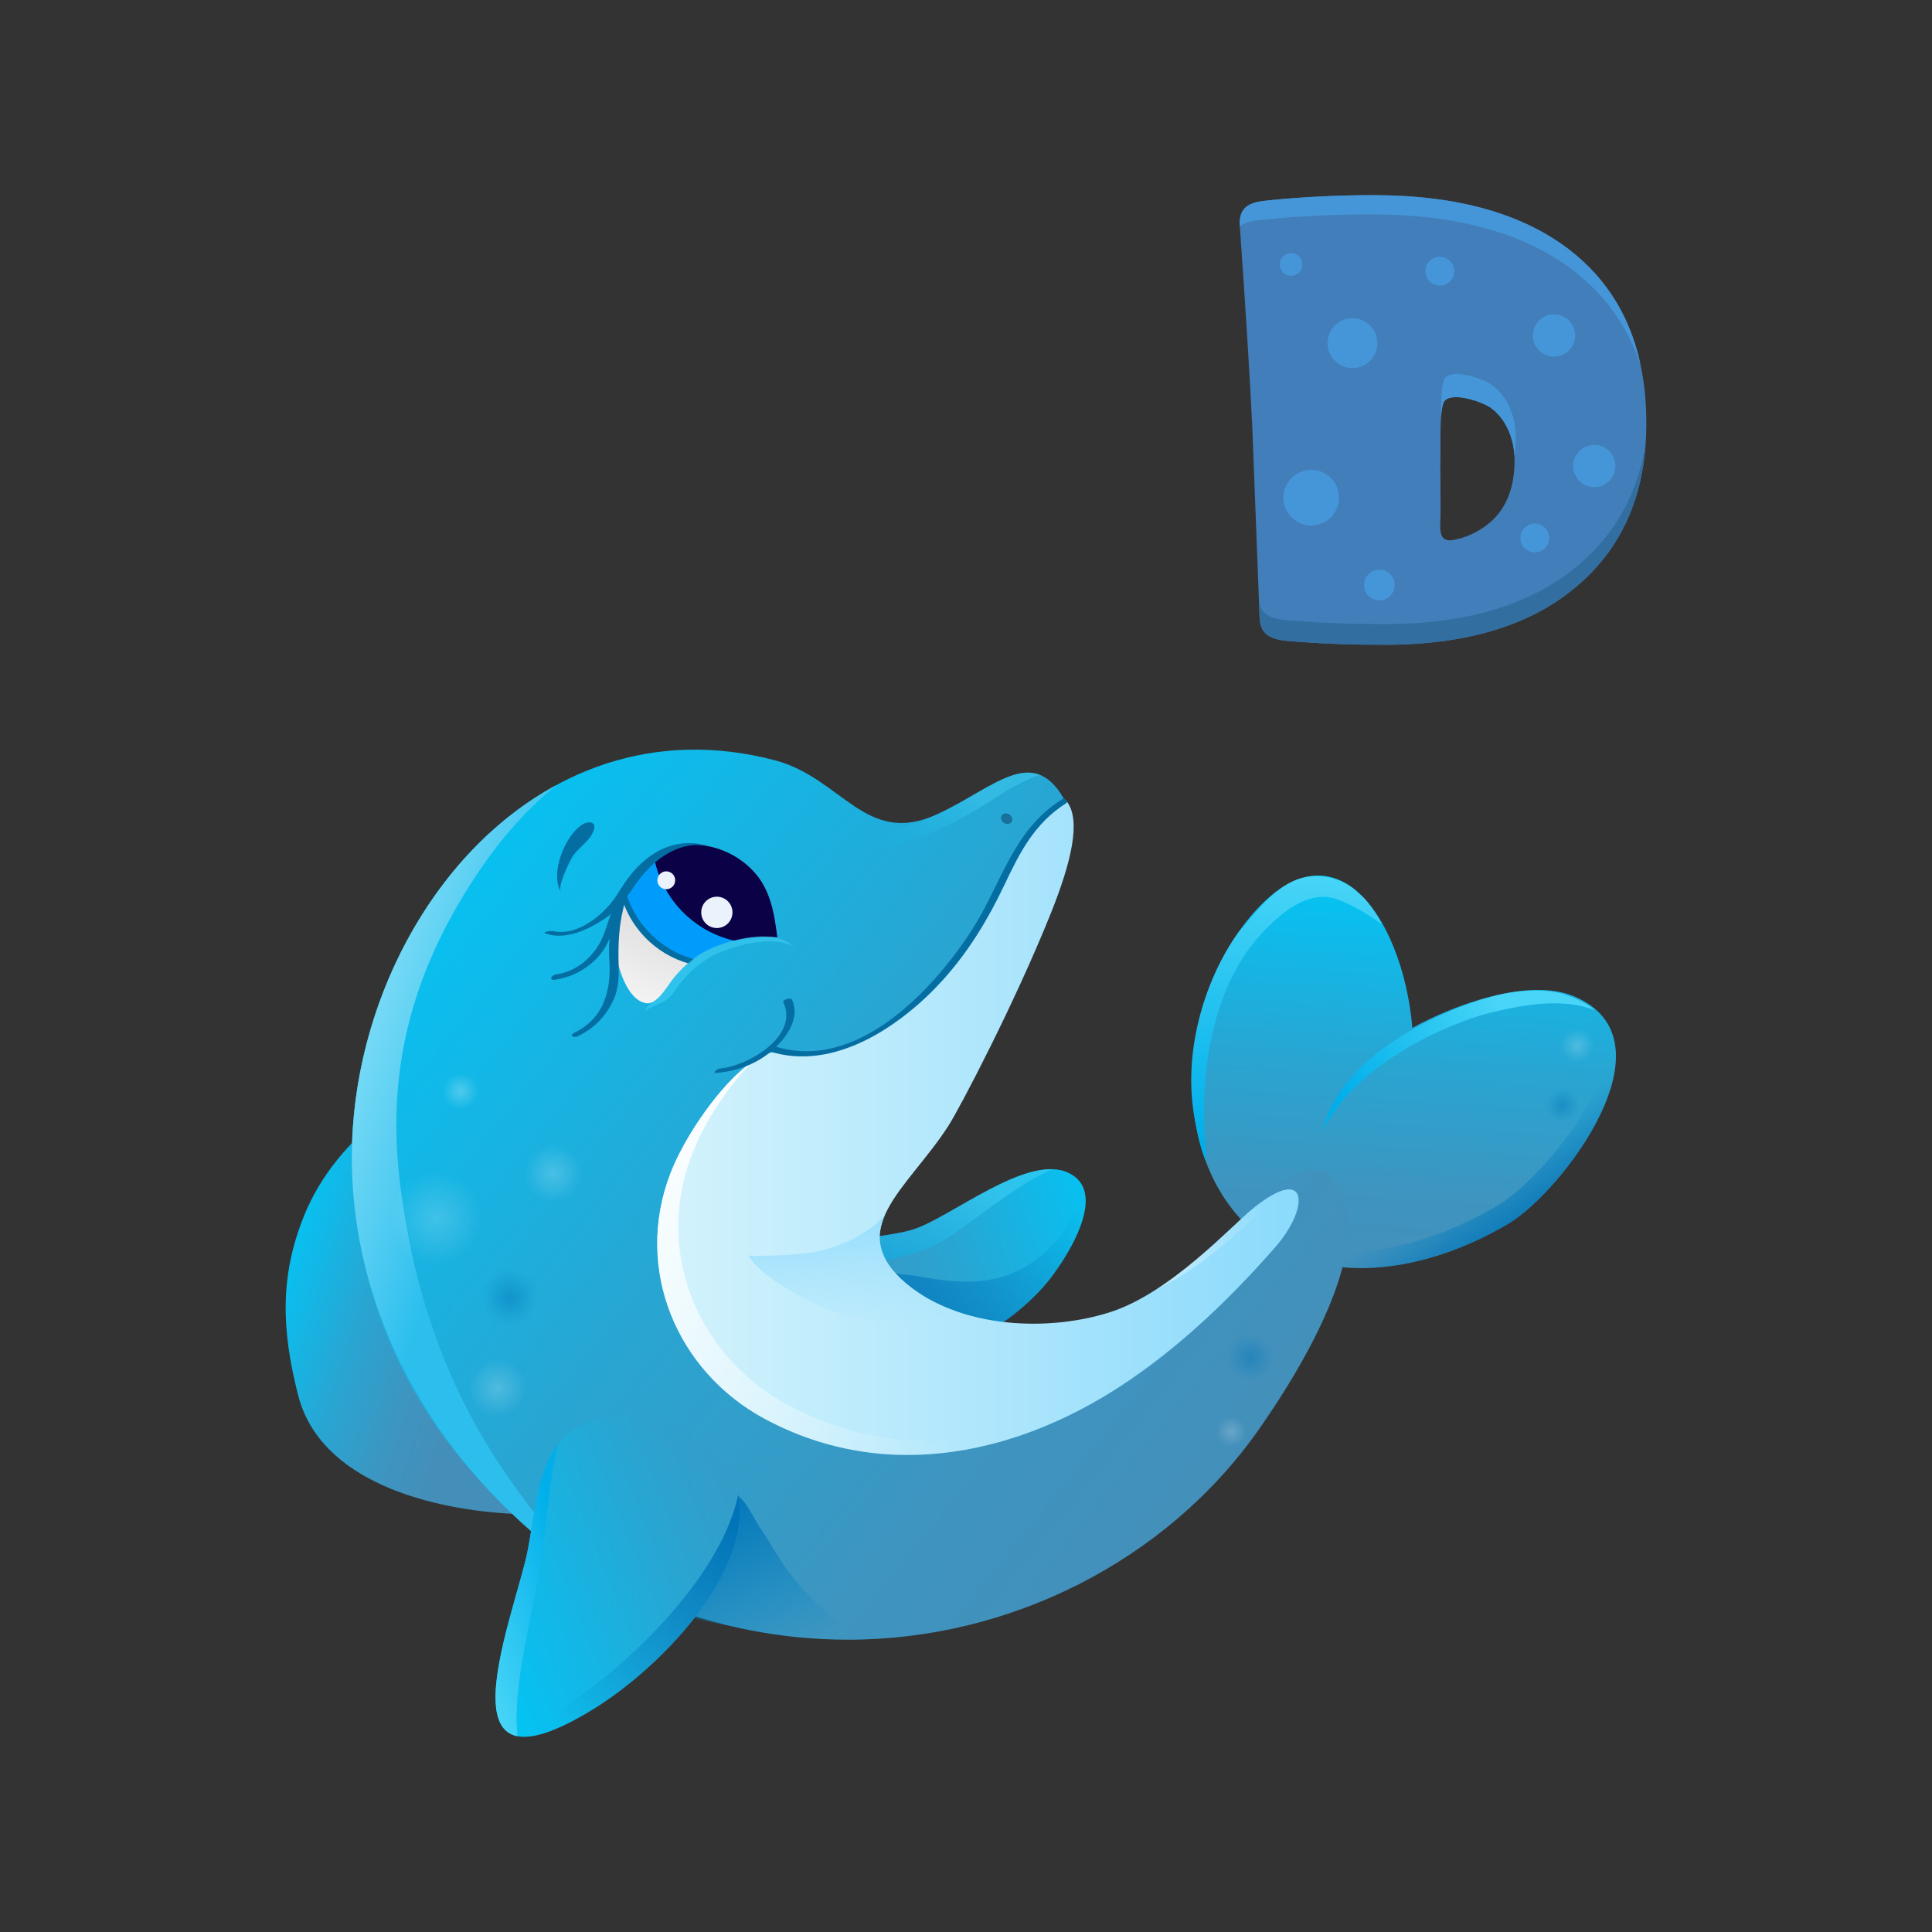 <?xml version="1.0" encoding="utf-8"?>
<!-- Generator: Adobe Illustrator 15.1.0, SVG Export Plug-In . SVG Version: 6.00 Build 0)  -->
<!DOCTYPE svg PUBLIC "-//W3C//DTD SVG 1.1//EN" "http://www.w3.org/Graphics/SVG/1.1/DTD/svg11.dtd">
<svg version="1.1" id="Layer_1" xmlns="http://www.w3.org/2000/svg" xmlns:xlink="http://www.w3.org/1999/xlink" x="0px" y="0px"
	 width="512px" height="512px" viewBox="0 0 512 512" enable-background="new 0 0 512 512" xml:space="preserve">
<rect x="0" y="0" width="512" height="512" fill="#333333" stroke="none"/>
<g>
	<g>
		<path fill="#427EBA" d="M436.3,112.196c0,18.035-5.913,32.223-17.733,42.563c-12.197,10.742-29.376,16.111-51.547,16.111
			c-7.421,0-14.838-0.175-22.232-0.745c-5.233-0.403-10.742-0.181-10.981-6.432c-0.016-0.42-1.938-50.524-1.938-50.524
			c-0.632-13.129-1.729-30.841-3.296-53.132c-0.361-5.137,2.353-6.396,7.111-6.891c9.138-0.949,18.578-1.426,28.328-1.426
			c22.224,0,39.613,4.898,52.18,14.688C429.595,76.901,436.3,92.164,436.3,112.196z M401.373,121.974
			c0-5.875-2.427-11.193-6.438-13.992c-2.102-1.458-9.877-4.2-12.068-1.768c-1.396,1.553-1.081,10.498-1.114,12.396
			c-0.099,5.444,0.067,15.578,0,18.258c-0.065,2.521-0.737,6.743,2.902,6.29c3.673-0.456,7.569-2.398,10.259-4.754
			C399.22,134.686,401.373,129.209,401.373,121.974z"/>
		<path fill="#4596D8" d="M395.198,101.877c-2.121-1.471-9.976-4.241-12.188-1.784c-1.13,1.253-1.15,7.289-1.133,10.635
			c0.142-2.074,0.428-3.891,0.986-4.514c2.191-2.434,9.969,0.31,12.068,1.768c3.746,2.614,6.11,7.429,6.406,12.841
			c0.234-1.51,0.358-3.112,0.358-4.814C401.7,110.074,399.248,104.704,395.198,101.877z"/>
		<path fill="#326EA0" d="M419.058,149.117c-12.313,10.849-29.663,16.27-52.051,16.27c-7.494,0-14.986-0.177-22.453-0.752
			c-4.82-0.372-9.875-0.22-10.903-4.984c0.095,2.458,0.149,3.972,0.152,4.044c0.239,6.251,5.748,6.028,10.981,6.432
			c7.396,0.57,14.813,0.745,22.232,0.745c22.169,0,39.35-5.369,51.545-16.111c10.643-9.308,16.492-21.732,17.557-37.273
			C434.086,130.404,428.399,140.949,419.058,149.117z"/>
		<path fill="#4596D8" d="M334.083,58.281c9.45-0.98,19.216-1.473,29.3-1.473c22.979,0,40.967,5.063,53.959,15.188
			c8.291,6.489,14.103,14.744,17.436,24.761c-2.674-12.623-8.867-22.74-18.59-30.348c-12.563-9.79-29.955-14.688-52.178-14.688
			c-9.75,0-19.19,0.477-28.328,1.426c-4.729,0.49-7.438,1.737-7.119,6.788C329.833,58.96,331.713,58.528,334.083,58.281z"/>
		<circle fill="#4596D8" cx="358.421" cy="90.942" r="6.612"/>
		<circle fill="#4596D8" cx="411.828" cy="88.907" r="5.596"/>
		<circle fill="#4596D8" cx="365.543" cy="155.03" r="4.068"/>
		<circle fill="#4596D8" cx="422.509" cy="123.495" r="5.595"/>
		<circle fill="#4596D8" cx="347.487" cy="131.887" r="7.375"/>
		<circle fill="#4596D8" cx="381.566" cy="71.868" r="3.814"/>
		<circle fill="#4596D8" cx="406.742" cy="142.568" r="3.814"/>
		<circle fill="#4596D8" cx="342.149" cy="70.087" r="3.004"/>
	</g>
	<g>
		
			<linearGradient id="SVGID_1_" gradientUnits="userSpaceOnUse" x1="154.937" y1="663.653" x2="209.874" y2="681.568" gradientTransform="matrix(1 0 0 1 -83.2 -328.981)">
			<stop  offset="0" style="stop-color:#00C7F7"/>
			<stop  offset="0.093" style="stop-color:#09BFEF"/>
			<stop  offset="0.469" style="stop-color:#29A5D2"/>
			<stop  offset="0.785" style="stop-color:#3D95C0"/>
			<stop  offset="1" style="stop-color:#448FBA"/>
		</linearGradient>
		<path fill="url(#SVGID_1_)" d="M136.52,401.215c1.361,0.066,2.703,0.086,4.024,0.064c-0.604,0.017-15.305-19.486-16.963-21.805
			c-8.229-11.479-17.658-27.498-20.558-41.787c-3.126-15.429,1.631-27.352-0.834-42.773c-9.804,7.6-17.38,16.764-21.609,27.268
			c-6.365,15.795-6.087,29.924-1.563,47.606C84.858,392.596,113.986,400.148,136.52,401.215z"/>
		
			<linearGradient id="SVGID_2_" gradientUnits="userSpaceOnUse" x1="458.468" y1="561.561" x2="451.714" y2="667.374" gradientTransform="matrix(1 0 0 1 -83.2 -328.981)">
			<stop  offset="0" style="stop-color:#00C7F7"/>
			<stop  offset="0.093" style="stop-color:#09BFEF"/>
			<stop  offset="0.469" style="stop-color:#29A5D2"/>
			<stop  offset="0.785" style="stop-color:#3D95C0"/>
			<stop  offset="1" style="stop-color:#448FBA"/>
		</linearGradient>
		<path fill="url(#SVGID_2_)" d="M328.322,246.846c24.061-33.437,43.506-3.907,45.967,25.572c10.67-5.966,30.656-13.464,42.77-8.413
			c27.762,11.573-3.188,51.882-17.299,60.269c-25.76,15.313-57.061,17.58-73.676-4.465
			C310.616,299.28,313.931,266.845,328.322,246.846z"/>
		
			<linearGradient id="SVGID_3_" gradientUnits="userSpaceOnUse" x1="483.977" y1="659.607" x2="471.3" y2="641.081" gradientTransform="matrix(1 0 0 1 -83.2 -328.981)">
			<stop  offset="0" style="stop-color:#0074B8"/>
			<stop  offset="0.482" style="stop-color:#0077BA;stop-opacity:0.518"/>
			<stop  offset="0.853" style="stop-color:#0081C2;stop-opacity:0.147"/>
			<stop  offset="1" style="stop-color:#0087C7;stop-opacity:0"/>
		</linearGradient>
		<path fill="url(#SVGID_3_)" d="M427.241,273.841c-1.029,17.208-19.947,39.452-30.316,45.593
			c-21.135,12.521-45.754,16.834-64.008,7.483c17.473,14.171,44.279,10.771,66.842-2.644
			C411.064,317.555,433.171,290.346,427.241,273.841z"/>
		
			<linearGradient id="SVGID_4_" gradientUnits="userSpaceOnUse" x1="426.267" y1="559.972" x2="421.595" y2="633.167" gradientTransform="matrix(1 0 0 1 -83.2 -328.981)">
			<stop  offset="0" style="stop-color:#48D5F7"/>
			<stop  offset="1" style="stop-color:#00AFEA"/>
		</linearGradient>
		<path fill="url(#SVGID_4_)" d="M328.322,246.966c0.334-0.468,0.742-0.898,1.109-1.341c1.494-1.792,3-3.575,4.59-5.278
			c1.391-1.485,2.844-2.915,4.436-4.178c1.309-1.037,2.711-1.963,4.227-2.652c1.285-0.584,2.646-0.992,4.045-1.187
			c1.291-0.181,2.605-0.184,3.898-0.034c1.27,0.146,2.52,0.436,3.729,0.86c1.219,0.429,2.385,0.998,3.467,1.702
			c1.137,0.742,2.076,1.729,3.104,2.616c1.973,1.709,4.797,6.254,5.23,7.372c-0.76-0.444-1.477-0.922-2.199-1.431
			c-2.9-2.032-6.055-3.729-9.357-4.996c-7.641-2.935-15.078,3.489-19.973,8.66c-11.092,11.72-15.205,29.625-15.516,44.857
			c-0.105,5.151,0.021,9.72,0.598,15.898c-1.557-2.887-2.734-9.391-3.096-11.313C313.476,279.905,318.54,260.557,328.322,246.966z"
			/>
		
			<linearGradient id="SVGID_5_" gradientUnits="userSpaceOnUse" x1="483.089" y1="598.279" x2="441.363" y2="624.456" gradientTransform="matrix(1 0 0 1 -83.2 -328.981)">
			<stop  offset="0" style="stop-color:#48D5F7"/>
			<stop  offset="1" style="stop-color:#00AFEA"/>
		</linearGradient>
		<path fill="url(#SVGID_5_)" d="M350.532,299.58c5.295-22.08,36.26-33.565,46.508-35.896c3.754-0.852,7.584-1.328,11.438-1.147
			c1.84,0.086,3.797,0.274,5.564,0.823c3.133,0.977,6.508,2.515,8.568,4.307c-8.305-3.102-17.643-1.677-27.432,0.651
			C388.697,269.858,361.116,279.176,350.532,299.58z"/>
		
			<linearGradient id="SVGID_6_" gradientUnits="userSpaceOnUse" x1="287.988" y1="683.864" x2="380.654" y2="650.832" gradientTransform="matrix(1 0 0 1 -83.2 -328.981)">
			<stop  offset="0" style="stop-color:#448FBA"/>
			<stop  offset="0.215" style="stop-color:#3D95C0"/>
			<stop  offset="0.531" style="stop-color:#29A5D2"/>
			<stop  offset="0.907" style="stop-color:#09BFEF"/>
			<stop  offset="1" style="stop-color:#00C7F7"/>
		</linearGradient>
		<path fill="url(#SVGID_6_)" d="M287.181,315.002c2.469,6.631-4.102,17.417-8.184,22.941
			c-9.074,12.293-28.506,23.932-45.008,23.879c-10.904-0.035-28.212-8.074-26.285-20.771c2.066-13.613,23.576-11.91,34.283-15.229
			c9.77-3.032,30.176-20.098,41.068-15.063C285.224,311.762,286.525,313.232,287.181,315.002z"/>
		
			<linearGradient id="SVGID_7_" gradientUnits="userSpaceOnUse" x1="362.02" y1="641.969" x2="316.364" y2="690.419" gradientTransform="matrix(1 0 0 1 -83.2 -328.981)">
			<stop  offset="0" style="stop-color:#0087C7;stop-opacity:0"/>
			<stop  offset="0.489" style="stop-color:#007BBE;stop-opacity:0.489"/>
			<stop  offset="1" style="stop-color:#0074B8"/>
		</linearGradient>
		<path fill="url(#SVGID_7_)" d="M287.044,315.206c2.396,7.121-5.504,19.294-8.045,22.737c-6.197,8.396-15.305,14.854-24.748,19.086
			c-6.197,2.777-15.941,6.998-22.664,3.947c-4.156-1.889-4.447-8.021-4.102-11.887c0.211-2.322,0.646-5.021,1.855-7.064
			c1.346-2.278,3.77-3.328,3.834-6.254c2.318,2.166,6.73,1.806,9.754,2.381c14.57,2.781,26.041,2.632,36.738-8.986
			c3.361-3.652,5.398-9.54,7.084-14.15C286.855,315.076,287.009,315.1,287.044,315.206z"/>
		
			<linearGradient id="SVGID_8_" gradientUnits="userSpaceOnUse" x1="331.894" y1="640.295" x2="322.104" y2="665.468" gradientTransform="matrix(1 0 0 1 -83.2 -328.981)">
			<stop  offset="0" style="stop-color:#48D5F7"/>
			<stop  offset="1" style="stop-color:#00AFEA"/>
		</linearGradient>
		<path opacity="0.46" fill="url(#SVGID_8_)" enable-background="new    " d="M211.164,351.424
			c0.564-15.236,24.438-16.078,35.806-21.08c7.631-3.361,20.648-15.809,32.029-20.486c-11.35-0.418-28.355,13.277-37.012,15.966
			c-10.705,3.317-32.216,1.614-34.282,15.229c-0.634,4.189,0.833,7.868,3.466,10.924
			C211.171,351.789,211.157,351.611,211.164,351.424z"/>
		
			<linearGradient id="SVGID_9_" gradientUnits="userSpaceOnUse" x1="188.016" y1="550.32" x2="406.626" y2="727.119" gradientTransform="matrix(1 0 0 1 -83.2 -328.981)">
			<stop  offset="0" style="stop-color:#00C7F7"/>
			<stop  offset="0.093" style="stop-color:#09BFEF"/>
			<stop  offset="0.469" style="stop-color:#29A5D2"/>
			<stop  offset="0.785" style="stop-color:#3D95C0"/>
			<stop  offset="1" style="stop-color:#448FBA"/>
		</linearGradient>
		<path fill="url(#SVGID_9_)" d="M351.798,310.88c16.809,15.3-9.1,54.981-18.152,67.886
			c-24.604,35.082-66.262,55.771-108.818,55.771c-72.67,0-131.582-57.257-131.582-127.889c0-60.273,48.012-122.04,112.109-105.164
			c17.824,4.693,24.063,23.021,43.002,14.305c16.021-7.373,26.607-20.269,35.313-0.716c5.566,12.516-24.719,63.189-34.42,82.517
			c-7.154,14.256-25.711,29.02-10.717,41.875c13.977,11.985,39.301,14.241,55.883,9.036c27.188-8.532,40.947-41.501,56.467-38.396
			C351.279,310.184,351.507,310.615,351.798,310.88z"/>
		
			<linearGradient id="SVGID_10_" gradientUnits="userSpaceOnUse" x1="160.25" y1="617.053" x2="208.974" y2="632.916" gradientTransform="matrix(1 0 0 1 -83.2 -328.981)">
			<stop  offset="0" style="stop-color:#8DE2F7"/>
			<stop  offset="0.218" style="stop-color:#7DDCF6"/>
			<stop  offset="0.643" style="stop-color:#54CDF2"/>
			<stop  offset="1" style="stop-color:#2CBFEE"/>
		</linearGradient>
		<path fill="url(#SVGID_10_)" d="M153.694,415.939c-12.176-16.066-40.609-42.854-47.77-103.105
			c-3.624-30.493,3.833-57.039,21.926-83.289c5.515-7.997,12.063-15.313,19.573-21.475c-33.002,17.873-54.182,58.55-54.182,98.578
			C93.243,351.134,117.89,390.843,153.694,415.939z"/>
		
			<linearGradient id="SVGID_11_" gradientUnits="userSpaceOnUse" x1="335.482" y1="535.7" x2="317.794" y2="562.501" gradientTransform="matrix(1 0 0 1 -83.2 -328.981)">
			<stop  offset="0" style="stop-color:#48D5F7"/>
			<stop  offset="1" style="stop-color:#00AFEA;stop-opacity:0"/>
		</linearGradient>
		<path opacity="0.4" fill="url(#SVGID_11_)" enable-background="new    " d="M270.847,207.331c-1.941,0.975-3.92,2.066-4.289,2.308
			c-3.248,2.125-6.518,4.227-9.881,6.162c-3.549,2.042-7.432,3.966-11.229,5.455c-8.053,3.161-19.189,5.537-27.776,3.546
			c4.896-0.602,9.776-1.235,14.62-2.675c5.32-1.583,10.977-4.095,16.063-6.337c7.133-3.146,13.695-8.203,19.979-10.335
			c1.652-0.563,4.684-1.252,7.449,0.013C275.591,205.2,272.827,206.341,270.847,207.331z"/>
		
			<linearGradient id="SVGID_12_" gradientUnits="userSpaceOnUse" x1="269.432" y1="725.597" x2="287.5" y2="767.833" gradientTransform="matrix(1 0 0 1 -83.2 -328.981)">
			<stop  offset="0" style="stop-color:#0074B8"/>
			<stop  offset="0.482" style="stop-color:#0077BA;stop-opacity:0.518"/>
			<stop  offset="0.853" style="stop-color:#0081C2;stop-opacity:0.147"/>
			<stop  offset="1" style="stop-color:#0087C7;stop-opacity:0"/>
		</linearGradient>
		<path fill="url(#SVGID_12_)" d="M212.686,421.063c2.875,3.199,6.069,6.107,9.481,8.649c1.313,0.978,4.891,2.836,4.916,4.793
			c-2.139,0.103-5.654-0.039-8.266-0.123c-2.736-0.088-6.075-0.334-9.094-0.663c-4.671-0.516-9.646-1.365-14.351-2.4
			c-6.565-1.443-18.457-2.814-22.717-8.842c-2.793-3.951-0.494-10.569-0.021-14.973c0.187-1.697,0.063-4.498,1.183-5.895
			c0.927-1.152,3.106-2.123,4.397-2.771c4.198-2.109,11.279-4.786,15.992-3.148c3.41,1.186,5.337,6.526,7.273,9.276
			c2.195,3.109,3.977,6.515,6.13,9.656C209.156,416.875,210.856,419.025,212.686,421.063z"/>
		
			<linearGradient id="SVGID_13_" gradientUnits="userSpaceOnUse" x1="257.372" y1="627.804" x2="427.361" y2="627.804" gradientTransform="matrix(1 0 0 1 -83.2 -328.981)">
			<stop  offset="0" style="stop-color:#D4F3FC"/>
			<stop  offset="1" style="stop-color:#8BDAFC"/>
		</linearGradient>
		<path fill="url(#SVGID_13_)" d="M251.253,298.486c-10.693,16.539-28.07,27.593-10.887,41.816
			c14.182,11.738,37.514,12.752,54.047,7.361c15.949-5.209,31.895-22.77,37.648-27.416c14.859-12.006,15.064-0.169,5.859,10.313
			c-11.348,12.929-23.748,24.941-37.916,34.736c-29.029,20.073-64.813,28.133-97.227,10.778
			c-23.351-12.505-34.906-39.647-25.111-65.118c4.852-12.607,19.291-32.198,28.371-32.198c12.753,0,14.057,1.176,26.496-5.308
			c28.16-14.678,34.391-48.74,45.9-59.004c2.006-1.789,3.521-3.031,4.291-2.028c3.789,4.919,1.277,15.885-4.291,29.742
			C268.913,265.856,254.382,293.646,251.253,298.486z"/>
		
			<linearGradient id="SVGID_14_" gradientUnits="userSpaceOnUse" x1="248.081" y1="628.11" x2="341.646" y2="706.444" gradientTransform="matrix(1 0 0 1 -83.2 -328.981)">
			<stop  offset="0" style="stop-color:#FFFFFF"/>
			<stop  offset="0.856" style="stop-color:#FFFFFF;stop-opacity:0.144"/>
			<stop  offset="1" style="stop-color:#FFFFFF;stop-opacity:0"/>
		</linearGradient>
		<path fill="url(#SVGID_14_)" d="M208.825,372.326c-23.729-12.707-35.475-40.287-25.521-66.17
			c3.373-8.764,8.914-17.129,15.271-23.997c0.267-0.288,0.563-0.57,0.872-0.852c-8.363,5.71-17.993,19.811-21.78,29.651
			c-9.795,25.471,1.763,52.613,25.111,65.118c28.522,15.272,59.657,10.856,86.505-4.101
			C263.794,383.998,235.21,386.455,208.825,372.326z"/>
		
			<linearGradient id="SVGID_15_" gradientUnits="userSpaceOnUse" x1="203.686" y1="759.132" x2="320.978" y2="711.455" gradientTransform="matrix(1 0 0 1 -83.2 -328.981)">
			<stop  offset="0" style="stop-color:#00C7F7"/>
			<stop  offset="0.093" style="stop-color:#09BFEF"/>
			<stop  offset="0.469" style="stop-color:#29A5D2"/>
			<stop  offset="0.785" style="stop-color:#3D95C0"/>
			<stop  offset="1" style="stop-color:#448FBA"/>
		</linearGradient>
		<path fill="url(#SVGID_15_)" d="M131.794,454.416c1.726,7.169,8.479,8.974,25.534-1.524c16.156-9.944,38.563-32.431,38.831-52.386
			c0.273-20.732-34.603-34.675-48.179-17.912c-6.323,7.809-6.438,22.166-8.826,31.396
			C135.996,426.186,129.519,444.965,131.794,454.416z"/>
		
			<linearGradient id="SVGID_16_" gradientUnits="userSpaceOnUse" x1="272.034" y1="728.571" x2="232.743" y2="786.28" gradientTransform="matrix(1 0 0 1 -83.2 -328.981)">
			<stop  offset="0" style="stop-color:#0074B8"/>
			<stop  offset="0.465" style="stop-color:#0079BC;stop-opacity:0.535"/>
			<stop  offset="1" style="stop-color:#0087C7;stop-opacity:0"/>
		</linearGradient>
		<path fill="url(#SVGID_16_)" d="M195.66,396.089c-4.266,20.228-26.079,42.354-43.021,54.175
			c-8.094,5.647-11.002,7.604-19.001,7.94c3.233,3.587,10.273,2.946,23.688-5.313c16.154-9.945,38.563-32.431,38.831-52.386
			C196.181,398.992,195.992,397.521,195.66,396.089z"/>
		
			<linearGradient id="SVGID_17_" gradientUnits="userSpaceOnUse" x1="204.314" y1="759.115" x2="236.48" y2="746.04" gradientTransform="matrix(1 0 0 1 -83.2 -328.981)">
			<stop  offset="0" style="stop-color:#48D5F7"/>
			<stop  offset="1" style="stop-color:#00AFEA"/>
		</linearGradient>
		<path fill="url(#SVGID_17_)" d="M142.863,416.807c1.729-9.729,2.698-25.57,4.999-34.045c-6.197,7.844-6.333,22.063-8.707,31.229
			c-3.158,12.194-9.637,30.975-7.36,40.426c0.735,3.055,2.387,5.126,5.353,5.7C135.757,447.785,140.51,430.087,142.863,416.807z"/>
		<path fill="#046EA3" d="M156.952,220.955c-1.447,2.609-4.212,4.074-5.613,6.718c-0.779,1.466-3.563,7.208-2.728,8.688
			c-2.827-5.011,0.967-14.232,5.065-17.41C156.032,217.123,158.741,217.728,156.952,220.955z"/>
		
			<linearGradient id="SVGID_18_" gradientUnits="userSpaceOnUse" x1="274.517" y1="557.727" x2="258.456" y2="595.561" gradientTransform="matrix(1 0 0 1 -83.2 -328.981)">
			<stop  offset="0" style="stop-color:#CCCCCC"/>
			<stop  offset="1" style="stop-color:#F2F2F2"/>
		</linearGradient>
		<path fill="url(#SVGID_18_)" d="M171.433,265.872c-5.188-0.53-7.777-9.666-8.214-13.716c-0.678-6.333-0.006-13.184,3.324-18.727
			c7.269-12.101,23.783-12.498,33.135-2.544c4.492,4.78,5.558,11.232,6.315,17.507c-6.934-0.574-13.471,0.826-19.62,4.111
			c-3.067,1.636-5.529,3.936-7.745,6.591C177.057,260.973,174.311,266.165,171.433,265.872z"/>
		<path fill="#046EA3" d="M165.35,234.628c-0.364,0.608-0.687,1.239-0.989,1.876c2.229,9.122,9.243,16.35,18.228,18.86
			c0.821-0.604,1.742-1.822,2.66-2.314c6.15-3.286,13.48-5.646,20.41-5.072c-0.762-6.273-2.68-11.11-7.173-15.895
			C189.134,222.129,172.619,222.527,165.35,234.628z"/>
		<path fill="#009CFC" d="M166.544,233.431c-0.367,0.608-0.688,1.239-0.99,1.877c2.229,9.122,9.247,16.351,18.227,18.86
			c0.819-0.604,1.676-1.172,2.596-1.663c6.151-3.285,12.688-4.687,19.62-4.111c-0.76-6.273-1.823-12.727-6.315-17.507
			C190.327,220.933,173.812,221.33,166.544,233.431z"/>
		<path fill="#0B0146" d="M173.23,226.68c1.905,11.223,10.453,20.166,21.447,22.626c3.649-0.911,7.418-1.233,11.316-0.912
			c-0.762-6.273-1.823-12.727-6.315-17.507C192.594,223.346,181.405,221.753,173.23,226.68z"/>
		<path fill="#046EA3" d="M281.019,212.118c-12.752,8.169-15.721,22.399-23.59,34.542c-10.494,16.189-30.711,37.521-52.213,30.59
			c-0.801-0.259-2.716,0.913-1.391,1.341c17.211,5.547,35.051-6.744,46.117-18.974c6.678-7.379,11.865-15.9,16.115-24.86
			c4.178-8.811,7.992-16.453,16.414-21.851c0.207-0.132,0.291-0.272,0.303-0.407c0.029-0.487-0.91-0.943-0.91-0.943
			S281.247,211.971,281.019,212.118L281.019,212.118z"/>
		<path fill="#046EA3" d="M189.96,284.317c5.673-0.461,11.074-2.561,15.277-6.459c3.377-3.135,6.861-8.229,4.645-12.922
			c-0.335-0.719-2.577,0.041-2.302,0.619c4.333,9.184-9.676,17.021-16.688,17.596C190.152,283.212,188.427,284.442,189.96,284.317
			L189.96,284.317z"/>
		<path fill="#046EA3" d="M188.932,224.498c-6.346-2.116-12.256-1.116-17.609,3.111c-3.202,2.532-5.455,5.677-7.564,9.133
			c-3.098,5.076-10.175,11.395-17.039,10.032c-0.778-0.153-3.166,0.228-2.159,0.598c5.13,1.889,11.314-0.984,15.565-3.822
			c3.095-2.065,5.354-4.773,7.362-7.828C177.835,219.974,188.932,224.498,188.932,224.498z"/>
		<path fill="#046EA3" d="M162.829,240.096c-1.658,3.214-2.156,6.81-3.973,9.966c-2.491,4.335-6.611,7.496-11.594,8.197
			c-1.152,0.163-1.869,1.622-0.282,1.401c4.104-0.58,7.521-2.269,10.566-5.08c4.41-4.072,4.846-9.346,7.443-14.372
			C165.533,239.163,163.208,239.359,162.829,240.096L162.829,240.096z"/>
		<path fill="#046EA3" d="M163.428,238.96c-1.52,5.169-2.304,10.177-1.945,15.552c0.536,8.059-1.495,15.368-9.295,19.197
			c-1.438,0.708-0.111,1.423,0.904,0.927c4.374-2.15,7.354-5.138,9.45-9.574c1.347-2.848,1.493-5.974,1.404-9.057
			c-0.178-6.108,0.053-11.448,1.784-17.342C165.968,237.856,163.655,238.189,163.428,238.96L163.428,238.96z"/>
		
			<linearGradient id="SVGID_19_" gradientUnits="userSpaceOnUse" x1="306.158" y1="646.698" x2="310.946" y2="683.8" gradientTransform="matrix(1 0 0 1 -83.2 -328.981)">
			<stop  offset="0" style="stop-color:#8BDAFC"/>
			<stop  offset="1" style="stop-color:#ABE5FC;stop-opacity:0"/>
		</linearGradient>
		<path fill="url(#SVGID_19_)" d="M239.195,339.445c-4.588-4.662-5.066-6.979-5.426-8.072c-0.861-2.667-1.129-4.665,0.74-9.486
			c-1.479,1.608-1.73,2.264-4.49,4.079c-3.326,2.195-7.076,4.345-13.666,5.736c-4.479,0.944-15.471,1.254-18.021,1.042
			c3.466,6.257,17.559,12.952,21.405,14.419c13.719,5.237,27.951,3.265,33.586,0.004
			C248.615,346.402,241.601,341.895,239.195,339.445z"/>
		<path fill="#177199" d="M268.079,217.798c-0.396,0.615-1.303,0.736-2.027,0.269c-0.729-0.467-0.992-1.347-0.598-1.963
			c0.395-0.614,1.301-0.733,2.025-0.268C268.206,216.303,268.474,217.182,268.079,217.798z"/>
		<ellipse fill="#EBF2FC" cx="176.572" cy="233.286" rx="2.36" ry="2.37"/>
		<ellipse fill="#EBF2FC" cx="189.973" cy="241.787" rx="4.142" ry="4.152"/>
		
			<linearGradient id="SVGID_20_" gradientUnits="userSpaceOnUse" x1="397.207" y1="664.803" x2="418.529" y2="648.703" gradientTransform="matrix(1 0 0 1 -83.2 -328.981)">
			<stop  offset="0" style="stop-color:#FFFFFF"/>
			<stop  offset="0.856" style="stop-color:#FFFFFF;stop-opacity:0.144"/>
			<stop  offset="1" style="stop-color:#FFFFFF;stop-opacity:0"/>
		</linearGradient>
		<path opacity="0.32" fill="url(#SVGID_20_)" enable-background="new    " d="M340.187,315.598
			c0.123-0.097,0.232-0.181,0.354-0.274c-1.967,0.416-4.768,1.927-8.479,4.929c-4.275,3.457-14.188,14.043-25.547,21.391
			C321.111,334.906,334.894,319.875,340.187,315.598z"/>
		<path opacity="0.46" fill="#48D5F7" enable-background="new    " d="M174.25,266.187c2.417-1.088,3.114-1.447,4.601-3.62
			c3.003-4.392,7.117-8.212,12.052-10.229c4.933-2.012,13.841-4.366,19.223-1.604c-0.229-0.248-0.484-0.484-0.789-0.702
			c-5.198-3.714-14.995-1.175-20.261,0.975c-5.706,2.33-9.894,6.77-13.176,11.91c-1.205,1.89-3.62,2.778-4.687,4.383
			c-0.131,0.194-0.22,0.388-0.292,0.579C172.003,267.106,173.445,266.548,174.25,266.187z"/>
		
			<radialGradient id="SVGID_21_" cx="204.045" cy="635.555" r="11.7" gradientTransform="matrix(1.048 0 0 1.051 -98.328 -345.187)" gradientUnits="userSpaceOnUse">
			<stop  offset="0" style="stop-color:#FFFFFF"/>
			<stop  offset="0.856" style="stop-color:#FFFFFF;stop-opacity:0.144"/>
			<stop  offset="1" style="stop-color:#FFFFFF;stop-opacity:0"/>
		</radialGradient>
		<ellipse opacity="0.18" fill="url(#SVGID_21_)" enable-background="new    " cx="115.471" cy="322.845" rx="12.259" ry="12.298"/>
		
			<radialGradient id="SVGID_22_" cx="233.685" cy="624.344" r="7.311" gradientTransform="matrix(1.048 0 0 1.051 -98.328 -345.187)" gradientUnits="userSpaceOnUse">
			<stop  offset="0" style="stop-color:#FFFFFF"/>
			<stop  offset="0.856" style="stop-color:#FFFFFF;stop-opacity:0.144"/>
			<stop  offset="1" style="stop-color:#FFFFFF;stop-opacity:0"/>
		</radialGradient>
		<ellipse opacity="0.2" fill="url(#SVGID_22_)" enable-background="new    " cx="146.528" cy="311.061" rx="7.66" ry="7.685"/>
		
			<radialGradient id="SVGID_23_" cx="222.765" cy="655.543" r="7.303" gradientTransform="matrix(1.048 0 0 1.051 -98.328 -345.187)" gradientUnits="userSpaceOnUse">
			<stop  offset="0" style="stop-color:#0074B8"/>
			<stop  offset="0.482" style="stop-color:#0077BA;stop-opacity:0.518"/>
			<stop  offset="0.853" style="stop-color:#0081C2;stop-opacity:0.147"/>
			<stop  offset="1" style="stop-color:#0087C7;stop-opacity:0"/>
		</radialGradient>
		<ellipse opacity="0.44" fill="url(#SVGID_23_)" enable-background="new    " cx="135.085" cy="343.854" rx="7.662" ry="7.685"/>
		
			<radialGradient id="SVGID_24_" cx="488.908" cy="607.066" r="4.378" gradientTransform="matrix(1.048 0 0 1.051 -98.328 -345.187)" gradientUnits="userSpaceOnUse">
			<stop  offset="0" style="stop-color:#0074B8"/>
			<stop  offset="0.482" style="stop-color:#0077BA;stop-opacity:0.518"/>
			<stop  offset="0.853" style="stop-color:#0081C2;stop-opacity:0.147"/>
			<stop  offset="1" style="stop-color:#0087C7;stop-opacity:0"/>
		</radialGradient>
		<ellipse opacity="0.44" fill="url(#SVGID_24_)" enable-background="new    " cx="413.964" cy="292.89" rx="4.584" ry="4.6"/>
		
			<radialGradient id="SVGID_25_" cx="409.97" cy="670.777" r="5.93" gradientTransform="matrix(1.048 0 0 1.051 -98.328 -345.187)" gradientUnits="userSpaceOnUse">
			<stop  offset="0" style="stop-color:#0074B8"/>
			<stop  offset="0.482" style="stop-color:#0077BA;stop-opacity:0.518"/>
			<stop  offset="0.853" style="stop-color:#0081C2;stop-opacity:0.147"/>
			<stop  offset="1" style="stop-color:#0087C7;stop-opacity:0"/>
		</radialGradient>
		<path opacity="0.44" fill="url(#SVGID_25_)" enable-background="new    " d="M337.466,359.867c0,3.449-2.791,6.244-6.227,6.244
			c-3.439,0-6.229-2.795-6.229-6.244c0-3.448,2.787-6.244,6.229-6.244C334.675,353.623,337.466,356.419,337.466,359.867z"/>
		
			<radialGradient id="SVGID_26_" cx="405.186" cy="689.42" r="3.762" gradientTransform="matrix(1.048 0 0 1.051 -98.328 -345.187)" gradientUnits="userSpaceOnUse">
			<stop  offset="0" style="stop-color:#FFFFFF"/>
			<stop  offset="0.856" style="stop-color:#FFFFFF;stop-opacity:0.144"/>
			<stop  offset="1" style="stop-color:#FFFFFF;stop-opacity:0"/>
		</radialGradient>
		<ellipse opacity="0.2" fill="url(#SVGID_26_)" enable-background="new    " cx="326.236" cy="379.45" rx="3.943" ry="3.955"/>
		
			<radialGradient id="SVGID_27_" cx="492.646" cy="592.088" r="4.229" gradientTransform="matrix(1.048 0 0 1.051 -98.328 -345.187)" gradientUnits="userSpaceOnUse">
			<stop  offset="0" style="stop-color:#FFFFFF"/>
			<stop  offset="0.856" style="stop-color:#FFFFFF;stop-opacity:0.144"/>
			<stop  offset="1" style="stop-color:#FFFFFF;stop-opacity:0"/>
		</radialGradient>
		<path opacity="0.2" fill="url(#SVGID_27_)" enable-background="new    " d="M422.31,277.147c0,2.453-1.986,4.44-4.432,4.44
			c-2.447,0-4.43-1.987-4.43-4.44c0-2.455,1.98-4.444,4.43-4.444C420.323,272.703,422.31,274.692,422.31,277.147z"/>
		
			<radialGradient id="SVGID_28_" cx="210.284" cy="603.577" r="4.562" gradientTransform="matrix(1.048 0 0 1.051 -98.328 -345.187)" gradientUnits="userSpaceOnUse">
			<stop  offset="0" style="stop-color:#FFFFFF"/>
			<stop  offset="0.856" style="stop-color:#FFFFFF;stop-opacity:0.144"/>
			<stop  offset="1" style="stop-color:#FFFFFF;stop-opacity:0"/>
		</radialGradient>
		<path opacity="0.26" fill="url(#SVGID_28_)" enable-background="new    " d="M126.797,289.234c0,2.652-2.144,4.802-4.788,4.802
			c-2.646,0-4.789-2.149-4.789-4.802c0-2.654,2.146-4.806,4.789-4.806C124.654,284.431,126.797,286.58,126.797,289.234z"/>
		
			<radialGradient id="SVGID_29_" cx="219.644" cy="678.453" r="7.303" gradientTransform="matrix(1.048 0 0 1.051 -98.328 -345.187)" gradientUnits="userSpaceOnUse">
			<stop  offset="0" style="stop-color:#FFFFFF"/>
			<stop  offset="0.856" style="stop-color:#FFFFFF;stop-opacity:0.144"/>
			<stop  offset="1" style="stop-color:#FFFFFF;stop-opacity:0"/>
		</radialGradient>
		<path opacity="0.2" fill="url(#SVGID_29_)" enable-background="new    " d="M139.476,367.936c0,4.244-3.43,7.688-7.663,7.688
			c-4.228,0-7.659-3.439-7.659-7.688c0-4.246,3.434-7.688,7.659-7.688C136.047,360.248,139.476,363.688,139.476,367.936z"/>
	</g>
</g>
</svg>
